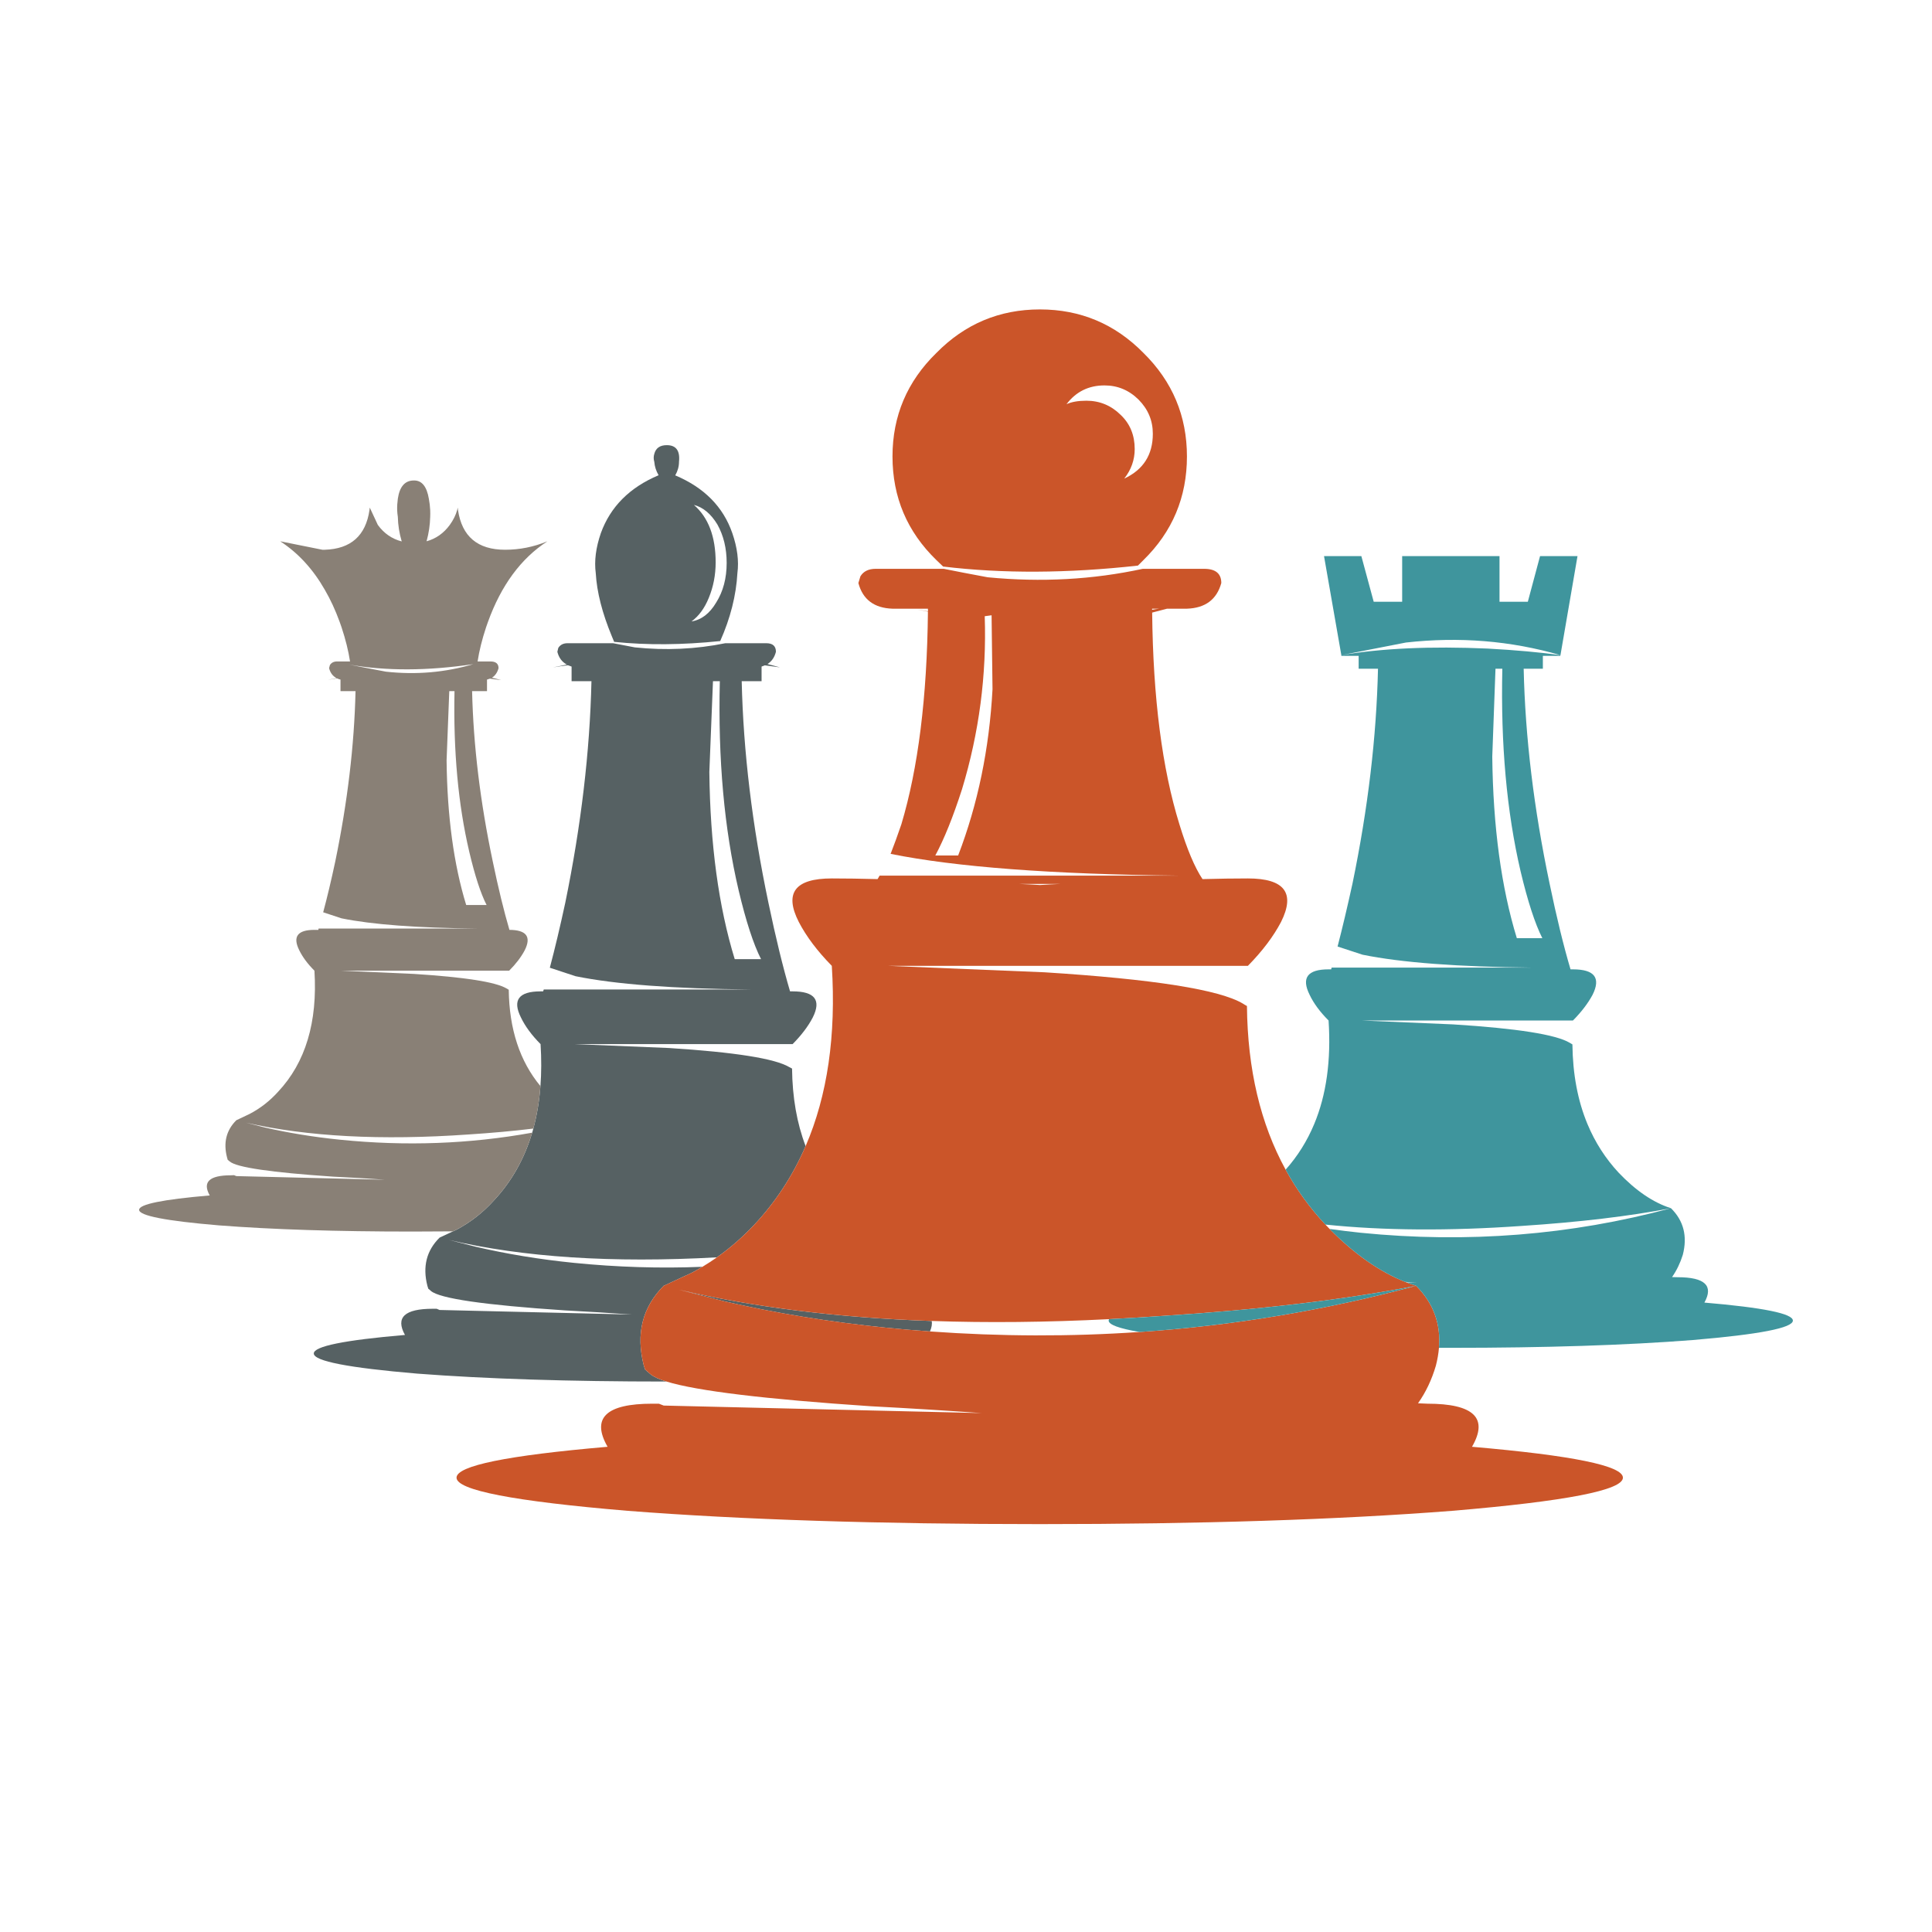 <?xml version="1.0" encoding="utf-8"?>
<!-- Generator: Adobe Illustrator 16.0.0, SVG Export Plug-In . SVG Version: 6.00 Build 0)  -->
<!DOCTYPE svg PUBLIC "-//W3C//DTD SVG 1.1//EN" "http://www.w3.org/Graphics/SVG/1.1/DTD/svg11.dtd">
<svg version="1.1" id="Layer_1" xmlns="http://www.w3.org/2000/svg" xmlns:xlink="http://www.w3.org/1999/xlink" x="0px" y="0px"
	 width="300px" height="300px" viewBox="0 0 300 300" enable-background="new 0 0 300 300" xml:space="preserve">
<g>
	<path fill-rule="evenodd" clip-rule="evenodd" fill="#566163" d="M103.538,69.124c1.446,0,2.078,0.862,1.897,2.585
		c0,0.723-0.195,1.425-0.584,2.106c4.49,1.89,7.443,4.878,8.861,8.965c0.778,2.252,1.042,4.323,0.792,6.213
		c-0.195,3.475-1.084,6.991-2.669,10.549c-5.879,0.611-11.369,0.653-16.47,0.125c-0.111-0.292-0.229-0.577-0.354-0.854
		c-1.501-3.614-2.335-6.887-2.502-9.82c-0.25-1.891,0.014-3.961,0.792-6.213c1.487-4.1,4.476-7.095,8.965-8.986
		c-0.389-0.667-0.611-1.362-0.667-2.085c-0.125-0.417-0.125-0.827,0-1.23C101.836,69.576,102.482,69.124,103.538,69.124z
		 M109.063,196.709c-0.513,0.309-1.034,0.604-1.564,0.887l-4.441,2.063c-3.322,3.336-4.35,7.471-3.085,12.406
		c0.069,0.195,0.139,0.396,0.208,0.605c0.236,0.207,0.507,0.443,0.813,0.707c0.456,0.395,1.286,0.777,2.492,1.148
		c-15.128-0.002-28.029-0.412-38.706-1.23c-10.703-0.904-16.054-1.945-16.054-3.127c0-1.113,4.719-2.072,14.157-2.877
		c-1.501-2.711-0.063-4.066,4.316-4.066h0.604l0.458,0.188l29.856,0.709c-3.461-0.25-6.936-0.467-10.425-0.646
		c-12.495-0.834-19.424-1.842-20.786-3.023c-0.139-0.139-0.271-0.25-0.396-0.332c-0.056-0.154-0.104-0.307-0.146-0.461
		c-0.765-2.988-0.132-5.482,1.897-7.484l2.075-0.969l0.594-0.281c2.14-1.141,4.045-2.627,5.712-4.463
		c2.779-2.961,4.777-6.488,5.994-10.58c0.062-0.209,0.121-0.422,0.177-0.635c0.563-2.063,0.931-4.262,1.105-6.6
		c0.158-2.064,0.165-4.236,0.021-6.516c-1.376-1.391-2.391-2.766-3.044-4.129c-1.362-2.709-0.347-4.064,3.044-4.064
		c0.125,0,0.257,0,0.396,0c0.028-0.084,0.063-0.182,0.104-0.293h32.149c-11.954-0.109-21.03-0.799-27.229-2.063l-3.982-1.314
		c0.793-2.988,1.592-6.353,2.398-10.091c2.46-11.995,3.815-23.462,4.065-34.401h-3.085v-2.272c-0.195-0.069-0.389-0.139-0.584-0.208
		c-0.764,0.098-1.521,0.208-2.272,0.333l2.126-0.438c-0.75-0.389-1.244-1.049-1.48-1.98l0.146-0.604
		c0.306-0.487,0.785-0.73,1.438-0.73h7.068c0.973,0.181,2.099,0.396,3.377,0.646c4.795,0.5,9.479,0.285,14.052-0.646h6.359
		c1,0,1.501,0.445,1.501,1.334c-0.223,0.862-0.66,1.494-1.313,1.897c0.653,0.167,1.3,0.341,1.939,0.521
		c-0.751-0.111-1.543-0.215-2.376-0.313c-0.153,0.056-0.313,0.118-0.48,0.188v2.272h-3.085c0.25,10.939,1.633,22.406,4.149,34.401
		c1.126,5.393,2.245,9.979,3.357,13.76c0.139,0,0.271,0,0.396,0c3.447,0,4.489,1.355,3.127,4.064
		c-0.709,1.363-1.751,2.738-3.127,4.129H89.277l14.636,0.605c10.216,0.652,16.429,1.639,18.639,2.959
		c0.138,0.084,0.285,0.16,0.438,0.23c0.05,4.486,0.752,8.498,2.106,12.041c-1.982,4.588-4.658,8.68-8.027,12.27
		c-1.787,1.891-3.702,3.559-5.744,5.002c-16.239,0.904-30.121,0-41.646-2.711l4.19,1.064c4.81,1.127,9.882,1.961,15.22,2.502
		C95.828,196.77,102.486,196.975,109.063,196.709z M111.127,87.325c0,1.946-0.354,3.781-1.063,5.504
		c-0.653,1.612-1.55,2.835-2.689,3.669c1.542-0.25,2.822-1.23,3.836-2.939c1.084-1.724,1.626-3.774,1.626-6.15
		c0-2.252-0.479-4.239-1.438-5.963c-1.015-1.668-2.231-2.683-3.648-3.044C110.001,80.361,111.127,83.336,111.127,87.325z
		 M110.71,105.776l-0.563,14.094c0.125,11.23,1.438,20.918,3.94,29.063h4.087c-1.182-2.32-2.342-5.886-3.482-10.695
		c-2.238-9.535-3.211-20.356-2.918-32.462H110.71z M144.402,206.748c-2.268-0.162-4.54-0.357-6.817-0.584
		c-8.868-0.902-17.285-2.279-25.249-4.127l-6.922-1.773c11.635,2.732,24.722,4.352,39.258,4.857
		C144.764,205.58,144.673,206.123,144.402,206.748z"/>
	<path fill-rule="evenodd" clip-rule="evenodd" fill="#898076" d="M82.814,175.246c-3.116,0.377-6.479,0.684-10.091,0.916
		c-13.538,0.945-25.046,0.334-34.526-1.834l2.835,0.729c3.725,0.861,7.659,1.502,11.801,1.92c10.156,1.029,20.09,0.664,29.803-1.096
		c-1.217,4.092-3.215,7.619-5.994,10.58c-1.667,1.836-3.572,3.322-5.712,4.463l-0.594,0.281c-2.058,0.021-4.174,0.031-6.349,0.031
		c-11.717,0-21.71-0.32-29.981-0.959c-8.27-0.695-12.405-1.502-12.405-2.418c0-0.863,3.656-1.605,10.966-2.232
		c-1.167-2.084-0.069-3.127,3.294-3.127l0.479-0.02l0.354,0.145l23.08,0.564c-2.669-0.195-5.358-0.355-8.069-0.48
		c-9.646-0.652-14.99-1.439-16.033-2.355c-0.111-0.098-0.215-0.182-0.313-0.252c-0.042-0.123-0.077-0.248-0.104-0.373
		c-0.598-2.295-0.118-4.221,1.438-5.775l2.064-0.98c1.654-0.861,3.127-2.008,4.42-3.439c4.267-4.545,6.15-10.814,5.65-18.806
		c-1.056-1.057-1.842-2.113-2.356-3.17c-1.056-2.112-0.271-3.168,2.356-3.168c0.194,0,0.396,0,0.605,0
		c0.014-0.07,0.027-0.14,0.042-0.209h24.56c-9.229-0.084-16.235-0.611-21.016-1.585l-2.835-0.938
		c0.625-2.321,1.25-4.948,1.876-7.881c1.904-9.216,2.954-18.035,3.148-26.458h-2.335v-1.793c-0.195-0.042-0.369-0.104-0.521-0.188
		c-0.5,0.07-0.987,0.146-1.459,0.229l1.376-0.271c-0.583-0.292-0.973-0.806-1.167-1.542l0.125-0.48
		c0.237-0.375,0.605-0.563,1.105-0.563h2.022c-0.25-1.64-0.688-3.405-1.313-5.295c-0.097-0.278-0.195-0.556-0.292-0.834
		c-0.667-1.835-1.438-3.502-2.314-5.004c-1.835-3.211-4.142-5.72-6.922-7.526l6.546,1.313c0.125,0,0.25,0,0.375,0
		c4.044-0.125,6.359-2.182,6.942-6.171c0.014-0.125,0.028-0.25,0.042-0.375l1.251,2.689c0.959,1.32,2.196,2.175,3.711,2.564
		c-0.375-1.264-0.577-2.536-0.604-3.815c-0.056-0.348-0.09-0.702-0.104-1.063c-0.014-0.569,0.021-1.154,0.104-1.751
		c0.278-1.89,1.105-2.835,2.481-2.835h0.063c1.195,0,1.953,0.945,2.273,2.835c0.111,0.598,0.18,1.182,0.208,1.751
		c0.014,0.361,0.014,0.716,0,1.063c-0.028,1.265-0.215,2.53-0.563,3.794c1.459-0.403,2.662-1.251,3.607-2.543
		c0.542-0.751,0.924-1.522,1.147-2.314c0.028-0.125,0.056-0.25,0.083-0.375c0.014,0.125,0.028,0.25,0.042,0.375
		c0.612,4.114,3.051,6.171,7.318,6.171c2.252,0,4.441-0.438,6.567-1.313c-4.1,2.655-7.179,6.832-9.236,12.53
		c-0.097,0.278-0.195,0.556-0.292,0.834c-0.625,1.89-1.063,3.655-1.313,5.295h2.001c0.834,0,1.251,0.348,1.251,1.043
		c-0.181,0.667-0.521,1.16-1.021,1.48c0.473,0.111,0.952,0.236,1.438,0.375c-0.57-0.083-1.154-0.16-1.751-0.229
		c-0.139,0.055-0.292,0.104-0.458,0.146v1.793h-2.314c0.194,8.423,1.265,17.242,3.21,26.458c0.862,4.142,1.724,7.679,2.585,10.612
		c2.641,0.014,3.433,1.07,2.376,3.168c-0.556,1.057-1.362,2.113-2.418,3.17H52.958l11.3,0.5c7.895,0.502,12.69,1.252,14.386,2.252
		c0.125,0.084,0.243,0.152,0.354,0.209c0.078,6.119,1.717,11.105,4.92,14.959C83.745,170.984,83.377,173.184,82.814,175.246z
		 M59.922,104.296c4.684,0.515,9.208,0.125,13.572-1.167c-7.13,1.057-13.565,1.077-19.306,0.063
		C54.842,103.33,56.753,103.698,59.922,104.296z M69.763,107.319l-0.417,10.758c0.097,8.673,1.112,16.158,3.044,22.455h3.169
		c-0.917-1.793-1.814-4.545-2.69-8.257c-1.723-7.338-2.487-15.657-2.293-24.956H69.763z"/>
	<path fill-rule="evenodd" clip-rule="evenodd" fill="#CB5529" d="M176.947,206.83c14.564-0.986,28.881-3.377,42.949-7.172
		c2.68,2.691,3.86,5.902,3.545,9.633c-0.073,0.895-0.233,1.818-0.48,2.773c-0.64,2.182-1.563,4.129-2.773,5.838l1.46,0.063
		c7.199,0,9.508,2.23,6.923,6.691c15.622,1.35,23.434,2.947,23.434,4.797c0,1.945-8.84,3.662-26.521,5.148
		c-17.707,1.377-39.043,2.064-64.006,2.064s-46.298-0.688-64.006-2.064c-17.722-1.486-26.583-3.203-26.583-5.148
		c0-1.85,7.818-3.447,23.455-4.797c-2.558-4.461-0.243-6.691,6.943-6.691h1.021l0.75,0.291l49.392,1.168
		c-5.685-0.402-11.433-0.758-17.243-1.063c-16.395-1.098-26.969-2.377-31.721-3.836c-1.206-0.371-2.036-0.754-2.492-1.148
		c-0.306-0.264-0.577-0.5-0.813-0.707c-0.07-0.209-0.139-0.41-0.208-0.605c-1.265-4.936-0.236-9.07,3.085-12.406l4.441-2.063
		c0.53-0.283,1.051-0.578,1.564-0.887c0.771-0.461,1.525-0.951,2.262-1.471c2.042-1.443,3.958-3.111,5.744-5.002
		c3.37-3.59,6.045-7.682,8.027-12.27c3.394-7.863,4.749-17.193,4.065-27.991c-2.252-2.293-3.961-4.566-5.129-6.817
		c-2.293-4.503-0.583-6.755,5.129-6.755c2.112,0,4.482,0.035,7.109,0.104c0.097-0.167,0.202-0.348,0.313-0.542h46.409
		c-19.695-0.208-34.595-1.334-44.7-3.378c0.528-1.348,1.084-2.877,1.668-4.586c2.613-8.715,3.989-19.723,4.128-33.025
		c-0.64-0.139-1.182-0.236-1.626-0.292c0.542,0.056,1.083,0.139,1.626,0.25c0-0.139,0-0.278,0-0.417h-5.505
		c-2.849-0.097-4.614-1.424-5.295-3.982l0.313-1.042c0.473-0.779,1.265-1.167,2.377-1.167h10.57
		c1.848,0.375,4.121,0.813,6.817,1.313c8.298,0.806,16.325,0.368,24.08-1.313h9.528c1.779,0,2.669,0.736,2.669,2.209
		c-0.709,2.558-2.488,3.885-5.338,3.982h-3.086c-0.805,0.209-1.577,0.411-2.313,0.605c0.139,13.273,1.55,24.233,4.232,32.879
		c1.182,3.864,2.377,6.7,3.586,8.506c2.558-0.07,4.906-0.104,7.047-0.104c5.685,0,7.401,2.252,5.149,6.755
		c-1.181,2.251-2.897,4.524-5.149,6.817h-55.896l24.31,1.001c16.929,1.07,27.208,2.697,30.836,4.878
		c0.208,0.139,0.409,0.258,0.604,0.355c0.097,9.826,2.099,18.299,6.005,25.414c1.698,3.102,3.76,5.943,6.182,8.527
		c0.024,0.029,0.049,0.057,0.073,0.084c0.191,0.199,0.383,0.398,0.573,0.594c3.862,3.914,7.776,6.654,11.738,8.225
		c0.072,0.027,0.146,0.055,0.219,0.084c0.491,0.193,0.984,0.365,1.48,0.52c-11.119,2.154-24.311,3.719-39.571,4.691
		c-2.742,0.195-5.446,0.357-8.11,0.49c-9.695,0.49-18.877,0.584-27.542,0.281c-14.537-0.506-27.623-2.125-39.258-4.857l6.922,1.773
		c7.964,1.848,16.38,3.225,25.249,4.127c2.277,0.227,4.55,0.422,6.817,0.584C155.385,207.535,166.232,207.563,176.947,206.83z
		 M174.028,64.433c1.445,1.376,2.169,3.142,2.169,5.296c0,1.682-0.543,3.21-1.626,4.587c2.96-1.376,4.44-3.697,4.44-6.963
		c0-2.043-0.737-3.809-2.21-5.296c-1.487-1.473-3.253-2.21-5.296-2.21c-2.46,0-4.427,0.973-5.9,2.918
		c0.778-0.361,1.807-0.542,3.086-0.542C170.763,62.223,172.541,62.959,174.028,64.433z M177.552,54.8
		c4.504,4.435,6.755,9.792,6.755,16.075c0,6.324-2.251,11.689-6.755,16.095c-0.306,0.292-0.59,0.577-0.855,0.855
		c-10.924,1.209-21.009,1.258-30.251,0.146c-0.361-0.333-0.709-0.667-1.042-1c-4.545-4.406-6.818-9.771-6.818-16.095
		c0-6.283,2.273-11.641,6.818-16.075c4.433-4.503,9.792-6.754,16.074-6.754S173.118,50.297,177.552,54.8z M180.013,94.518h-1.105
		c-0.027,0.07-0.027,0.125,0,0.167C179.282,94.615,179.65,94.56,180.013,94.518z M154.117,107.027l-0.145-11.487l-1.064,0.146
		c0.307,9.132-0.869,18.083-3.523,26.853c-1.39,4.309-2.773,7.742-4.149,10.3h3.545C151.838,124.874,153.617,116.27,154.117,107.027
		z M158.287,137.258c1.043,0.042,2.106,0.097,3.19,0.167c1.07-0.07,2.126-0.125,3.169-0.167H158.287z"/>
	<path fill-rule="evenodd" clip-rule="evenodd" fill="#3F959D" d="M223.441,209.291c0.315-3.73-0.865-6.941-3.545-9.633
		c-14.068,3.795-28.385,6.186-42.949,7.172c-3.196-0.547-4.795-1.139-4.795-1.771c0-0.072,0.021-0.145,0.063-0.219
		c2.664-0.133,5.368-0.295,8.11-0.49c15.261-0.973,28.452-2.537,39.571-4.691c-0.496-0.154-0.989-0.326-1.48-0.52l1.626,0.041
		c-0.613-0.043-1.228-0.086-1.845-0.125c-3.962-1.57-7.876-4.311-11.738-8.225c1.591,0.225,3.206,0.422,4.848,0.594
		c16.54,1.654,32.594,0.381,48.161-3.814c-6.519,1.25-14.24,2.168-23.163,2.752c-11.288,0.793-21.452,0.725-30.492-0.209
		c-2.422-2.584-4.483-5.426-6.182-8.527c1.859-2.084,3.341-4.447,4.441-7.088c1.89-4.531,2.634-9.891,2.23-16.074
		c-1.335-1.336-2.314-2.664-2.94-3.984c-1.32-2.641-0.34-3.96,2.94-3.96c0.126,0,0.257,0,0.396,0
		c0.015-0.069,0.043-0.159,0.084-0.271h31.169c-11.592-0.111-20.383-0.779-26.373-2.002l-3.879-1.271
		c0.751-2.891,1.522-6.151,2.315-9.778c2.403-11.634,3.724-22.753,3.961-33.358h-3.003v-2.001h-2.689v-0.104l-2.689-15.386h5.796
		l1.918,7.088h4.42v-7.088h15.116v7.088h4.398l1.898-7.088h5.816l-2.648,15.386l-0.042,0.104h-2.689v2.001h-2.98
		c0.235,10.605,1.577,21.725,4.023,33.358c1.084,5.227,2.169,9.667,3.252,13.322c0.14,0,0.265,0,0.376,0
		c3.35,0,4.364,1.32,3.044,3.96c-0.709,1.32-1.724,2.648-3.044,3.984h-32.775l14.198,0.604c9.91,0.625,15.936,1.578,18.076,2.855
		c0.14,0.084,0.278,0.168,0.417,0.25c0.056,4.643,0.834,8.764,2.336,12.365c1.181,2.834,2.794,5.35,4.836,7.547
		c2.669,2.807,5.38,4.648,8.132,5.525c1.974,1.945,2.585,4.363,1.835,7.256c-0.403,1.277-0.959,2.424-1.668,3.439l0.875,0.021
		c4.226,0,5.608,1.313,4.149,3.939c9.159,0.779,13.739,1.709,13.739,2.793c0,1.141-5.185,2.148-15.554,3.023
		c-10.368,0.807-22.878,1.209-37.528,1.209C224.689,209.291,224.064,209.291,223.441,209.291z M232.219,103.837l-0.501,13.656
		c0.125,10.896,1.396,20.292,3.815,28.188h3.961c-1.14-2.252-2.266-5.712-3.378-10.383c-2.154-9.229-3.1-19.716-2.835-31.461
		H232.219z M242.309,101.731c-7.714-2.237-15.713-2.891-23.997-1.959l-10.028,1.959c6.324-1.07,13.9-1.411,22.726-1.021
		C235.359,100.946,239.126,101.287,242.309,101.731z"/>
</g>
</svg>
